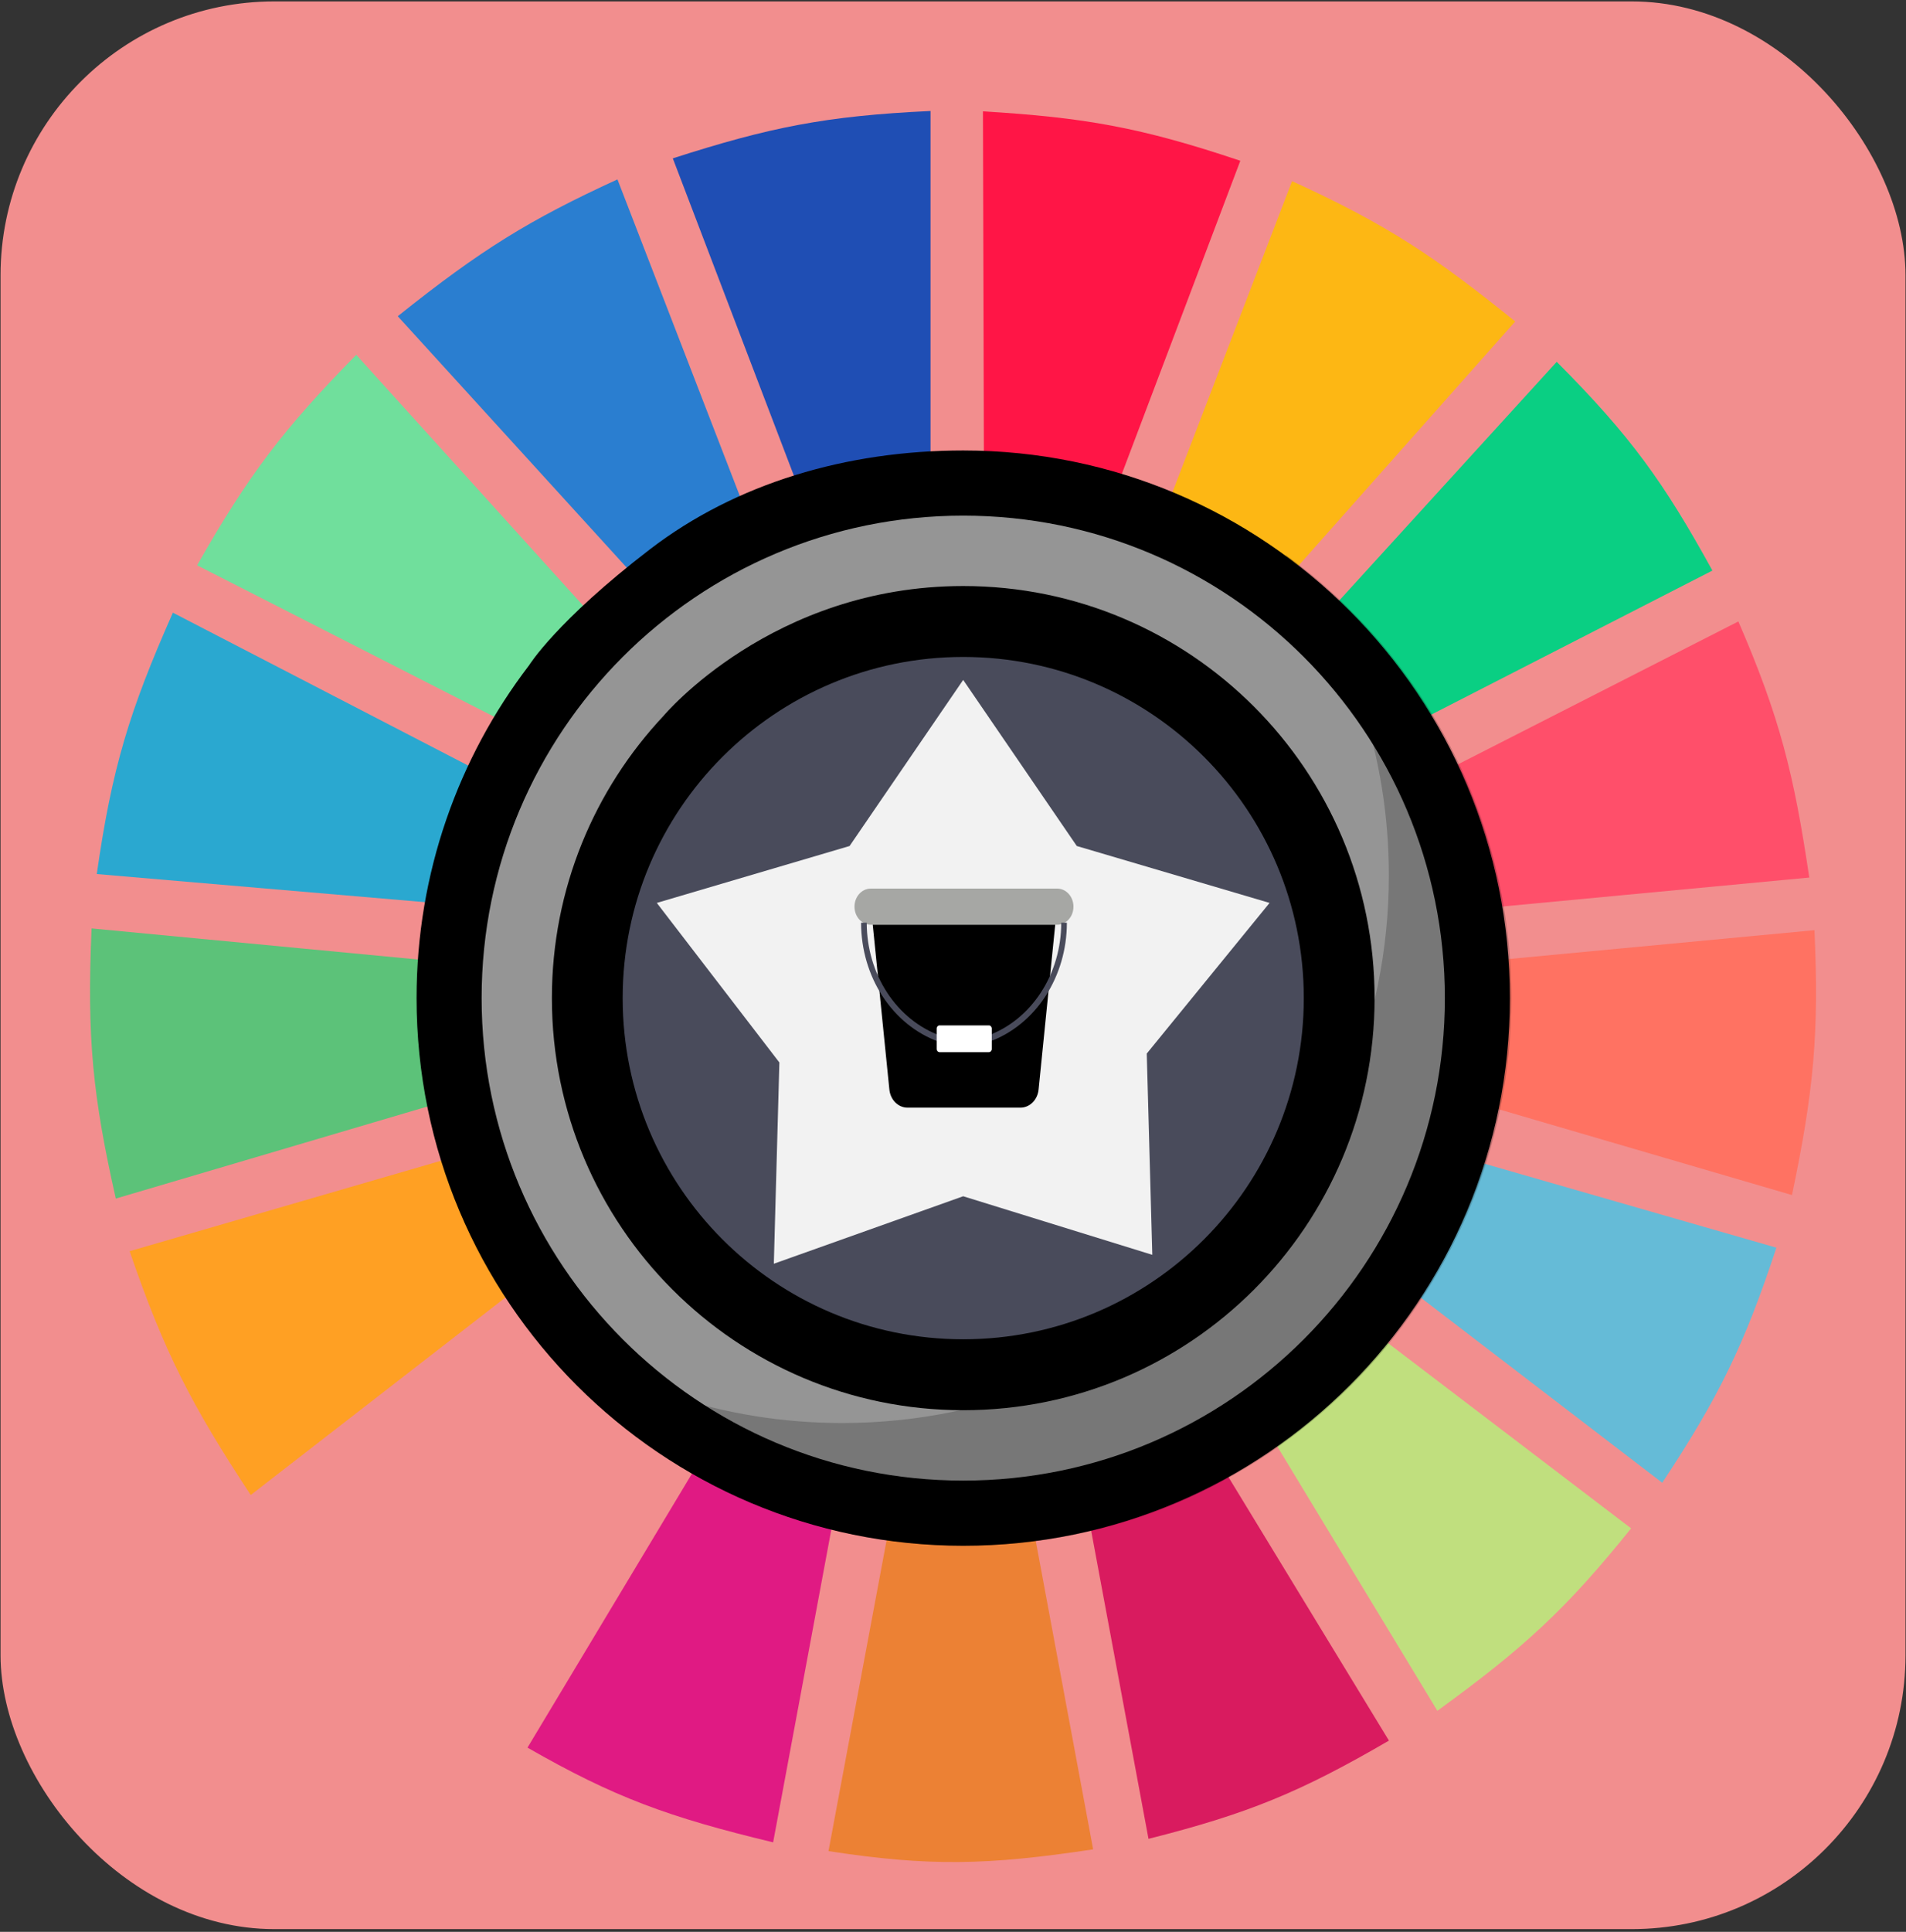 <svg width="686" height="695" viewBox="0 0 686 695" fill="none" xmlns="http://www.w3.org/2000/svg">
<rect x="0" y="0" width="686" height="695" fill="#333333" stroke="none"/>
<rect x="0.197" y="0.51" width="685.626" height="693.507" rx="98.51" fill="#F28E8E"/>
<g clip-path="url(#clip0)">
<path d="M290.092 182.552L242.153 56.968C276.964 45.79 297.12 41.702 334.918 39.929V174.979C316.953 175.986 307.11 177.608 290.092 182.552Z" fill="#1F4EB4"/>
<path d="M354.149 174.716L353.781 40.06C390.232 42.266 410.493 45.769 446.41 57.841L398.676 183.926C381.547 178.343 371.784 176.281 354.149 174.716Z" fill="#FF1546"/>
<path d="M416.473 191.387L465.034 65.172C499.56 80.925 516.708 92.527 545.347 115.658L455.695 216.63C441.676 205.425 433.292 199.685 416.473 191.387Z" fill="#FDB714"/>
<path d="M469.395 229.883L560.291 130.173C586.956 156.914 598.861 173.556 616.323 205.271L496.788 266.485C487.556 250.99 481.683 242.879 469.395 229.883Z" fill="#0ACF83"/>
<path d="M505.505 284.787L625.663 223.572C640.552 257.963 645.636 278.3 651.189 315.709L517.334 328.331C514.709 310.87 512.117 301.345 505.505 284.787Z" fill="#FF4F6A"/>
<path d="M515.464 392.07C518.461 375.303 519.416 365.559 519.199 347.263L653.054 334.642C654.716 371.327 652.89 392.176 644.96 429.934L515.464 392.07Z" fill="#FF7262"/>
<path d="M491.183 451.391C499.96 436.974 504.092 428.306 509.86 411.633L639.357 448.866C627.77 483.89 618.778 502.407 598.266 533.431L491.183 451.391Z" fill="#65BBD7"/>
<path d="M587.061 549.839L479.355 467.799C467.521 481.294 460.41 488.17 446.98 499.353L517.332 615.471C548.487 592.892 563.933 578.655 587.061 549.839Z" fill="#C0DF7E"/>
<path d="M499.901 626.199L429.549 510.712C414.286 518.425 405.347 522.239 388.459 527.751L413.362 661.539C449.04 652.545 468 644.77 499.901 626.199Z" fill="#D91B5F"/>
<path d="M323.088 532.799C340.834 533.962 350.785 533.615 368.536 531.537L393.439 665.325C355.376 671.061 334.461 671.531 298.185 665.956L323.088 532.799Z" fill="#EC8134"/>
<path d="M189.855 628.724L259.584 512.605C275.393 520.874 284.983 524.393 303.165 529.013L278.262 662.802C240.618 653.76 221.033 646.611 189.855 628.724Z" fill="#E01A83"/>
<path d="M102.07 553.625L208.531 470.954C220.403 484.922 228.124 491.587 242.773 502.508L172.422 617.995C141.628 596.71 125.856 583.045 102.07 553.625Z" fill="#F28E8E"/>
<path d="M90.243 537.849C69.066 505.697 59.184 486.663 46.662 450.129L174.914 412.896C181.319 430.145 186.177 439.481 196.081 455.809L90.243 537.849Z" fill="#FFA023"/>
<path d="M41.681 431.197C33.442 394.674 31.21 373.488 32.965 334.011L165.574 346.632C165.235 366.183 166.279 376.346 169.932 393.332L41.681 431.197Z" fill="#5CC279"/>
<path d="M34.833 314.447L167.443 325.807C171.122 308.411 173.88 298.727 180.517 281.631L62.227 220.417C46.505 255.877 40.271 276.407 34.833 314.447Z" fill="#2AA8D0"/>
<path d="M70.943 203.378C89.479 170.743 102.107 154.237 128.221 127.648L217.872 226.727C205.741 239.694 199.622 247.866 189.856 263.961L70.943 203.378Z" fill="#70DF9C"/>
<path d="M233.437 212.844C246.887 202.706 254.98 197.631 270.792 190.125L222.231 64.541C190.631 79.055 173.281 89.681 143.163 113.765L233.437 212.844Z" fill="#2A7ED0"/>
<path d="M233.977 197.573C264.921 173.86 304.759 162.065 346.683 162.065C455.346 162.065 543.435 250.273 543.435 359.084C543.435 467.896 455.346 556.103 346.684 556.103C238.021 556.103 149.932 467.895 149.932 359.084C149.932 314.061 165.014 272.564 190.395 239.385C190.395 239.385 200.238 223.428 233.977 197.573Z" fill="black"/>
<path d="M346.685 532.659C442.419 532.659 520.027 454.945 520.027 359.081C520.027 263.217 442.419 185.504 346.685 185.504C250.951 185.504 173.343 263.217 173.343 359.081C173.343 454.945 250.951 532.659 346.685 532.659Z" fill="#959595"/>
<path d="M346.684 210.831C428.451 210.831 494.735 277.206 494.735 359.083C494.735 440.961 428.451 507.336 346.684 507.336C264.917 507.336 198.633 440.96 198.633 359.083C198.633 319.768 213.916 284.027 238.858 257.492C238.858 257.492 277.885 210.831 346.684 210.831Z" fill="black"/>
<path d="M346.682 481.82C414.377 481.82 469.254 426.869 469.254 359.082C469.254 291.296 414.377 236.344 346.682 236.344C278.988 236.344 224.11 291.296 224.11 359.082C224.11 426.869 278.988 481.82 346.682 481.82Z" fill="#494B5B"/>
<path d="M346.666 244.605L387.552 304.358L456.938 324.832L412.735 379.031L414.73 451.437L346.666 430.366L278.514 454.642L280.509 382.236L236.393 324.832L305.779 304.358L346.666 244.605Z" fill="#F2F2F2"/>
<path opacity="0.2" d="M462.534 199.453C486.016 231.901 499.869 271.791 499.869 314.927C499.869 423.738 411.781 511.946 303.117 511.946C260.04 511.946 220.204 498.072 187.8 474.56C223.55 523.962 281.63 556.105 347.216 556.105C455.88 556.104 543.968 467.896 543.968 359.086C543.968 293.411 511.87 235.253 462.534 199.453Z" fill="black"/>
<path d="M382.965 332.087C382.197 332.483 381.36 332.688 380.513 332.687H313.388C311.839 332.687 310.353 332.002 309.258 330.782C308.162 329.563 307.547 327.909 307.547 326.184C307.547 324.459 308.162 322.805 309.258 321.585C310.353 320.366 311.839 319.681 313.388 319.681H380.513C381.844 319.681 383.136 320.187 384.173 321.116C385.21 322.044 385.932 323.339 386.218 324.787C386.504 326.234 386.338 327.747 385.746 329.074C385.155 330.402 384.174 331.465 382.965 332.087Z" fill="#A6A7A4"/>
<path d="M379.79 332.687L377.637 354.003C372.773 363.299 365.019 370.29 355.839 373.652V370.092H338.066V373.652C328.885 370.29 321.129 363.297 316.267 353.998L314.115 332.687H379.79Z" fill="black"/>
<path d="M377.637 354.003L376.998 360.332L373.812 391.905C373.65 393.708 372.891 395.381 371.684 396.597C370.477 397.813 368.907 398.487 367.279 398.487H326.624C324.996 398.487 323.426 397.813 322.219 396.597C321.012 395.381 320.254 393.708 320.091 391.905L316.905 360.332L316.267 353.997C321.129 363.296 328.884 370.289 338.065 373.652V377.402H355.838V373.652C365.018 370.289 372.772 363.299 377.637 354.003Z" fill="black"/>
<path d="M356.158 374.727L355.524 372.576C363.195 369.778 369.878 364.358 374.622 357.088C379.367 349.818 381.932 341.068 381.952 332.082V331.955H383.986V332.085C383.964 341.548 381.264 350.762 376.268 358.418C371.272 366.073 364.235 371.78 356.158 374.727Z" fill="#494B5B"/>
<path d="M338.071 374.785L338.064 374.783C337.957 374.783 337.851 374.764 337.749 374.726C329.673 371.778 322.638 366.072 317.642 358.417C312.646 350.763 309.944 341.55 309.921 332.088V331.955H311.954V332.085C311.977 341.07 314.543 349.819 319.287 357.088C324.032 364.356 330.713 369.776 338.382 372.575C338.427 372.592 338.471 372.612 338.514 372.635L338.071 373.647V374.785Z" fill="#494B5B"/>
<path d="M355.934 368.896H338.14C337.578 368.896 337.123 369.403 337.123 370.028V377.386C337.123 378.011 337.578 378.518 338.14 378.518H355.934C356.495 378.518 356.95 378.011 356.95 377.386V370.028C356.95 369.403 356.495 368.896 355.934 368.896Z" fill="white"/>
</g>
<defs>
<clipPath id="clip0">
<rect width="622.58" height="646.222" fill="white" transform="translate(31.721 24.152)"/>
</clipPath>
</defs>
</svg>
